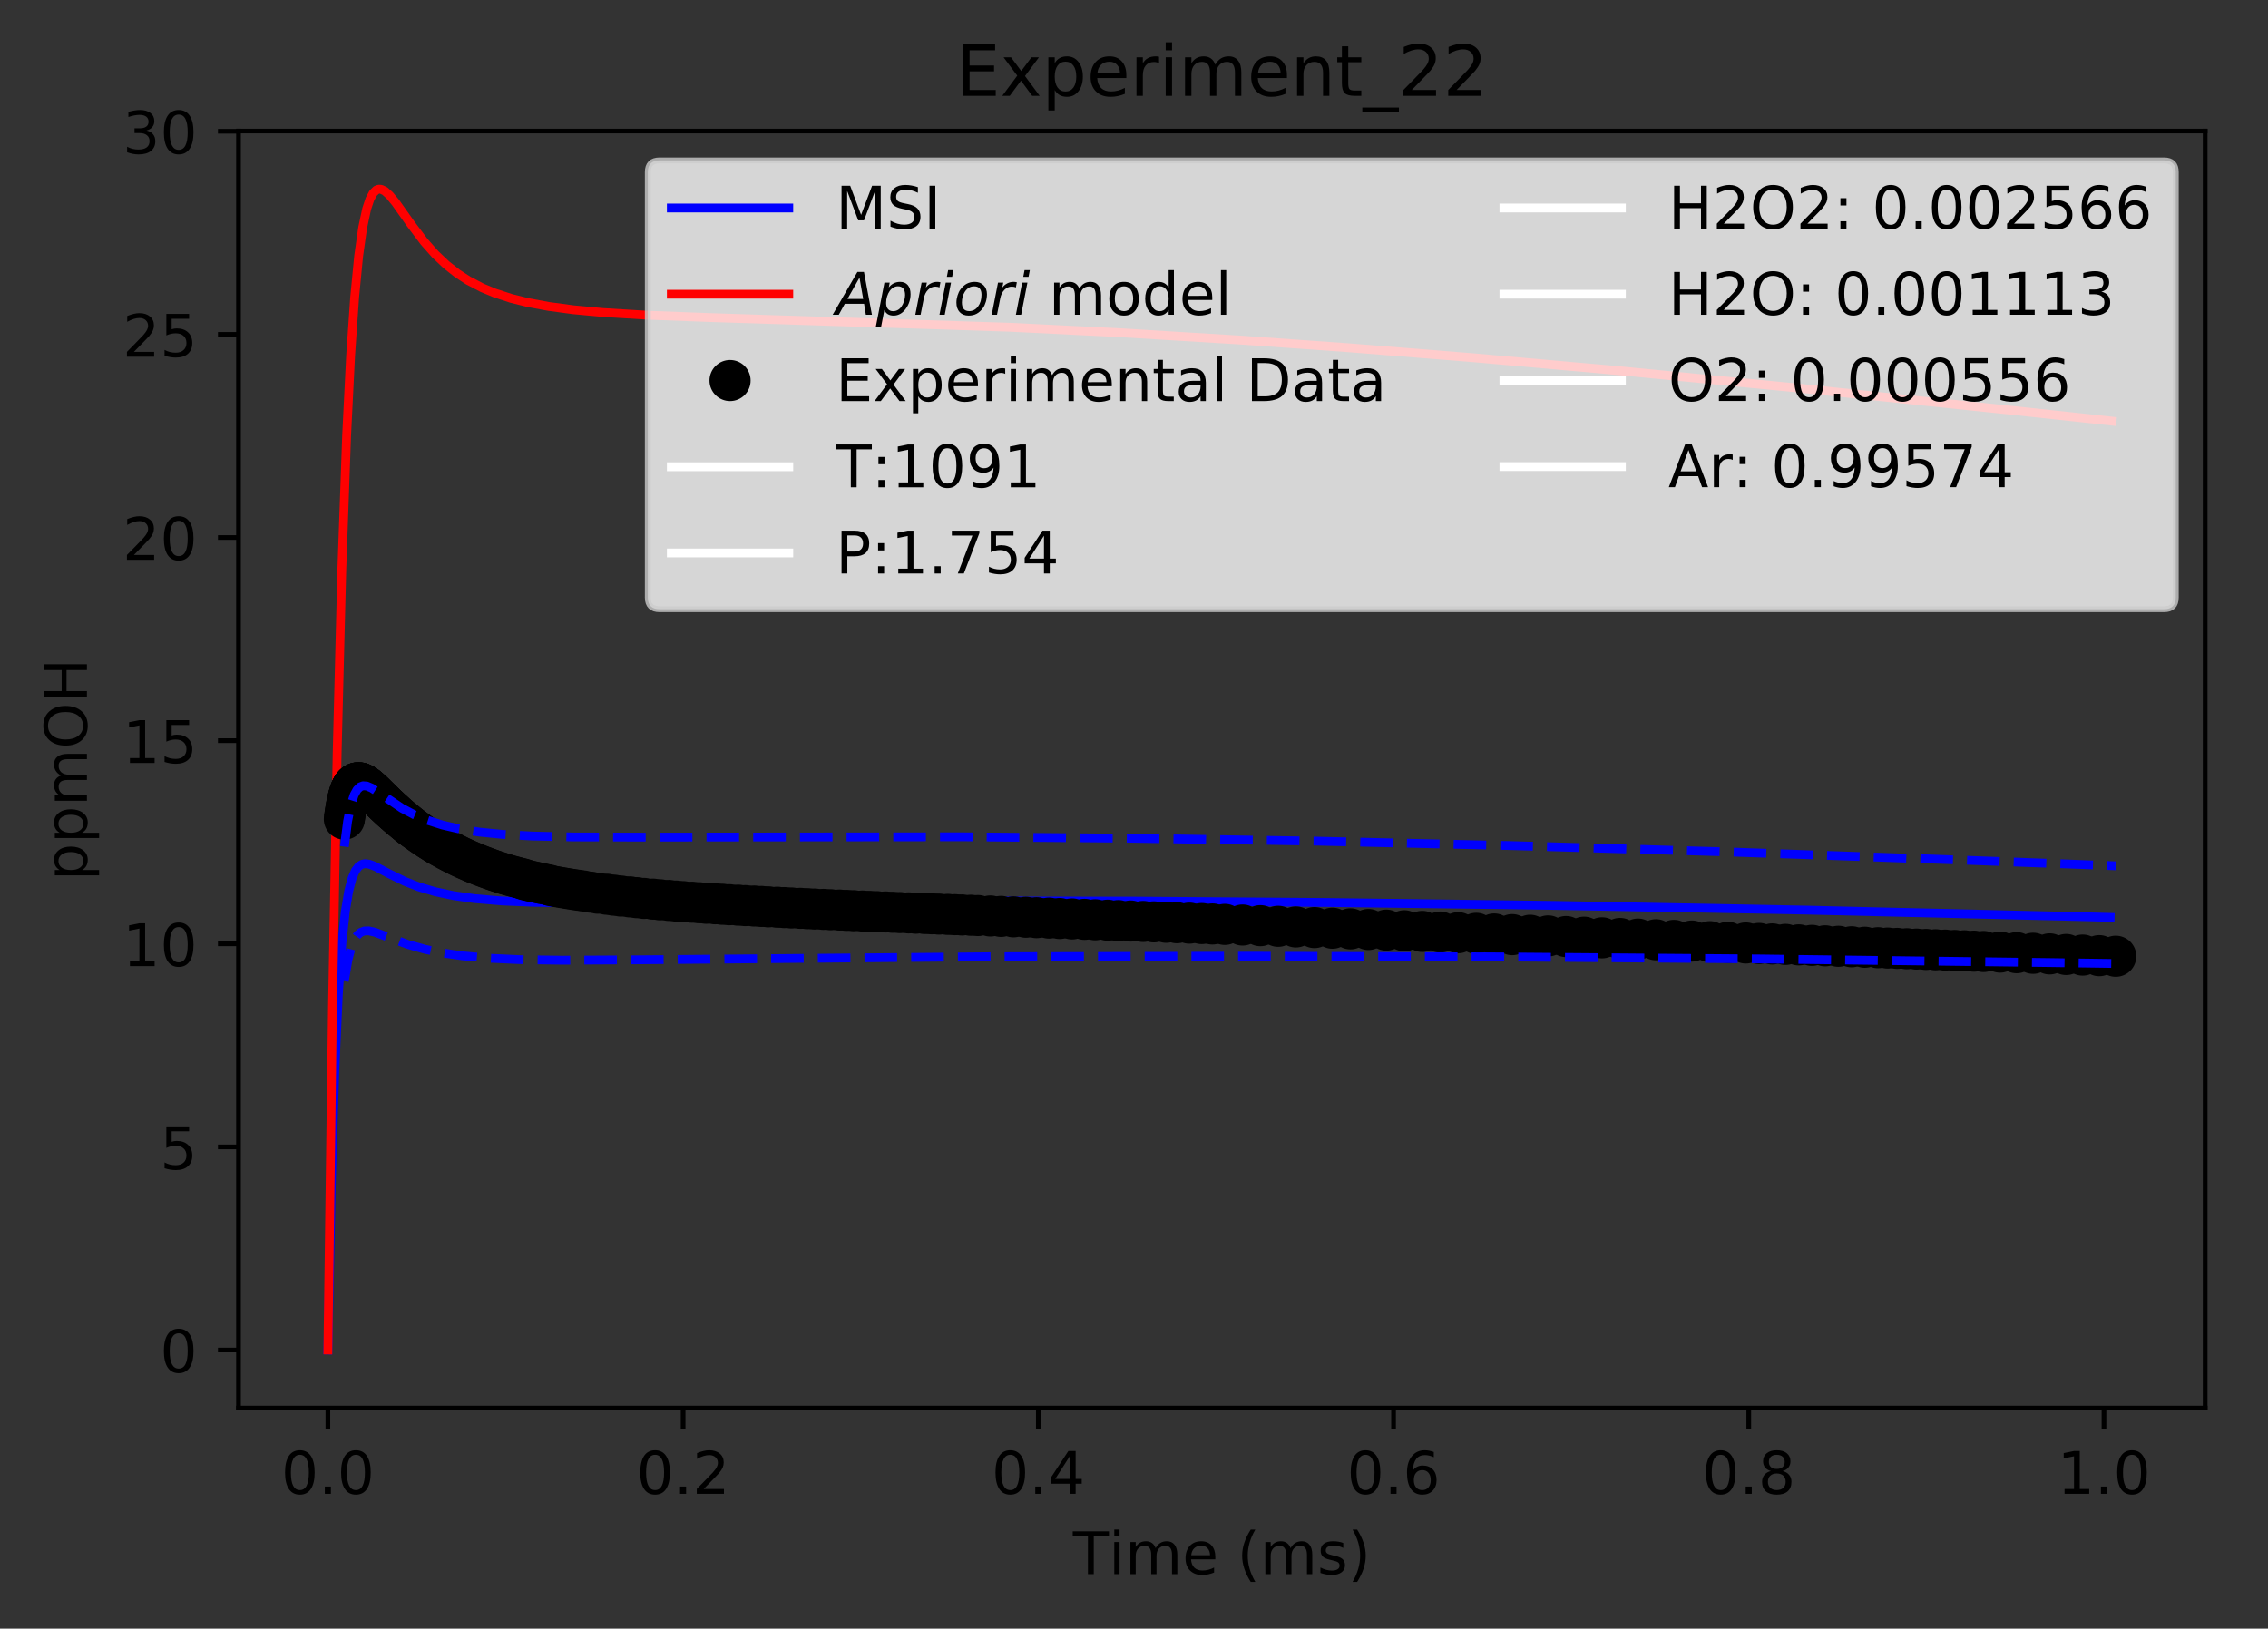 <?xml version="1.0" encoding="utf-8" standalone="no"?>
<!DOCTYPE svg PUBLIC "-//W3C//DTD SVG 1.1//EN"
  "http://www.w3.org/Graphics/SVG/1.1/DTD/svg11.dtd">
<!-- Created with matplotlib (https://matplotlib.org/) -->
<svg height="277.314pt" version="1.1" viewBox="0 0 386.103 277.314" width="386.103pt" xmlns="http://www.w3.org/2000/svg" xmlns:xlink="http://www.w3.org/1999/xlink">
 <rect x="0" y="0" width="386.103" height="277.314" fill="#333333" stroke="none"/>
 <defs>
  <style type="text/css">
*{stroke-linecap:butt;stroke-linejoin:round;}
  </style>
 </defs>
 <g id="figure_1">
  <g id="patch_1">
   <path d="M 0 277.314 
L 386.103 277.314 
L 386.103 0 
L 0 0 
z
" style="fill:none;"/>
  </g>
  <g id="axes_1">
   <g id="patch_2">
    <path d="M 40.603 239.758 
L 375.403 239.758 
L 375.403 22.318 
L 40.603 22.318 
z
" style="fill:none;"/>
   </g>
   <g id="matplotlib.axis_1">
    <g id="xtick_1">
     <g id="line2d_1">
      <defs>
       <path d="M 0 0 
L 0 3.5 
" id="m264a11a677" style="stroke:#000000;stroke-width:0.8;"/>
      </defs>
      <g>
       <use style="stroke:#000000;stroke-width:0.8;" x="55.821" xlink:href="#m264a11a677" y="239.758"/>
      </g>
     </g>
     <g id="text_1">
      <!-- 0.0 -->
      <defs>
       <path d="M 31.781 66.406 
Q 24.172 66.406 20.328 58.906 
Q 16.5 51.422 16.5 36.375 
Q 16.5 21.391 20.328 13.891 
Q 24.172 6.391 31.781 6.391 
Q 39.453 6.391 43.281 13.891 
Q 47.125 21.391 47.125 36.375 
Q 47.125 51.422 43.281 58.906 
Q 39.453 66.406 31.781 66.406 
z
M 31.781 74.219 
Q 44.047 74.219 50.516 64.516 
Q 56.984 54.828 56.984 36.375 
Q 56.984 17.969 50.516 8.266 
Q 44.047 -1.422 31.781 -1.422 
Q 19.531 -1.422 13.062 8.266 
Q 6.594 17.969 6.594 36.375 
Q 6.594 54.828 13.062 64.516 
Q 19.531 74.219 31.781 74.219 
z
" id="DejaVuSans-48"/>
       <path d="M 10.688 12.406 
L 21 12.406 
L 21 0 
L 10.688 0 
z
" id="DejaVuSans-46"/>
      </defs>
      <g transform="translate(47.87 254.357)scale(0.1 -0.1)">
       <use xlink:href="#DejaVuSans-48"/>
       <use x="63.623" xlink:href="#DejaVuSans-46"/>
       <use x="95.41" xlink:href="#DejaVuSans-48"/>
      </g>
     </g>
    </g>
    <g id="xtick_2">
     <g id="line2d_2">
      <g>
       <use style="stroke:#000000;stroke-width:0.8;" x="116.293" xlink:href="#m264a11a677" y="239.758"/>
      </g>
     </g>
     <g id="text_2">
      <!-- 0.2 -->
      <defs>
       <path d="M 19.188 8.297 
L 53.609 8.297 
L 53.609 0 
L 7.328 0 
L 7.328 8.297 
Q 12.938 14.109 22.625 23.891 
Q 32.328 33.688 34.812 36.531 
Q 39.547 41.844 41.422 45.531 
Q 43.312 49.219 43.312 52.781 
Q 43.312 58.594 39.234 62.25 
Q 35.156 65.922 28.609 65.922 
Q 23.969 65.922 18.812 64.312 
Q 13.672 62.703 7.812 59.422 
L 7.812 69.391 
Q 13.766 71.781 18.938 73 
Q 24.125 74.219 28.422 74.219 
Q 39.75 74.219 46.484 68.547 
Q 53.219 62.891 53.219 53.422 
Q 53.219 48.922 51.531 44.891 
Q 49.859 40.875 45.406 35.406 
Q 44.188 33.984 37.641 27.219 
Q 31.109 20.453 19.188 8.297 
z
" id="DejaVuSans-50"/>
      </defs>
      <g transform="translate(108.342 254.357)scale(0.1 -0.1)">
       <use xlink:href="#DejaVuSans-48"/>
       <use x="63.623" xlink:href="#DejaVuSans-46"/>
       <use x="95.41" xlink:href="#DejaVuSans-50"/>
      </g>
     </g>
    </g>
    <g id="xtick_3">
     <g id="line2d_3">
      <g>
       <use style="stroke:#000000;stroke-width:0.8;" x="176.765" xlink:href="#m264a11a677" y="239.758"/>
      </g>
     </g>
     <g id="text_3">
      <!-- 0.4 -->
      <defs>
       <path d="M 37.797 64.312 
L 12.891 25.391 
L 37.797 25.391 
z
M 35.203 72.906 
L 47.609 72.906 
L 47.609 25.391 
L 58.016 25.391 
L 58.016 17.188 
L 47.609 17.188 
L 47.609 0 
L 37.797 0 
L 37.797 17.188 
L 4.891 17.188 
L 4.891 26.703 
z
" id="DejaVuSans-52"/>
      </defs>
      <g transform="translate(168.813 254.357)scale(0.1 -0.1)">
       <use xlink:href="#DejaVuSans-48"/>
       <use x="63.623" xlink:href="#DejaVuSans-46"/>
       <use x="95.41" xlink:href="#DejaVuSans-52"/>
      </g>
     </g>
    </g>
    <g id="xtick_4">
     <g id="line2d_4">
      <g>
       <use style="stroke:#000000;stroke-width:0.8;" x="237.237" xlink:href="#m264a11a677" y="239.758"/>
      </g>
     </g>
     <g id="text_4">
      <!-- 0.6 -->
      <defs>
       <path d="M 33.016 40.375 
Q 26.375 40.375 22.484 35.828 
Q 18.609 31.297 18.609 23.391 
Q 18.609 15.531 22.484 10.953 
Q 26.375 6.391 33.016 6.391 
Q 39.656 6.391 43.531 10.953 
Q 47.406 15.531 47.406 23.391 
Q 47.406 31.297 43.531 35.828 
Q 39.656 40.375 33.016 40.375 
z
M 52.594 71.297 
L 52.594 62.312 
Q 48.875 64.062 45.094 64.984 
Q 41.312 65.922 37.594 65.922 
Q 27.828 65.922 22.672 59.328 
Q 17.531 52.734 16.797 39.406 
Q 19.672 43.656 24.016 45.922 
Q 28.375 48.188 33.594 48.188 
Q 44.578 48.188 50.953 41.516 
Q 57.328 34.859 57.328 23.391 
Q 57.328 12.156 50.688 5.359 
Q 44.047 -1.422 33.016 -1.422 
Q 20.359 -1.422 13.672 8.266 
Q 6.984 17.969 6.984 36.375 
Q 6.984 53.656 15.188 63.938 
Q 23.391 74.219 37.203 74.219 
Q 40.922 74.219 44.703 73.484 
Q 48.484 72.75 52.594 71.297 
z
" id="DejaVuSans-54"/>
      </defs>
      <g transform="translate(229.285 254.357)scale(0.1 -0.1)">
       <use xlink:href="#DejaVuSans-48"/>
       <use x="63.623" xlink:href="#DejaVuSans-46"/>
       <use x="95.41" xlink:href="#DejaVuSans-54"/>
      </g>
     </g>
    </g>
    <g id="xtick_5">
     <g id="line2d_5">
      <g>
       <use style="stroke:#000000;stroke-width:0.8;" x="297.709" xlink:href="#m264a11a677" y="239.758"/>
      </g>
     </g>
     <g id="text_5">
      <!-- 0.8 -->
      <defs>
       <path d="M 31.781 34.625 
Q 24.75 34.625 20.719 30.859 
Q 16.703 27.094 16.703 20.516 
Q 16.703 13.922 20.719 10.156 
Q 24.75 6.391 31.781 6.391 
Q 38.812 6.391 42.859 10.172 
Q 46.922 13.969 46.922 20.516 
Q 46.922 27.094 42.891 30.859 
Q 38.875 34.625 31.781 34.625 
z
M 21.922 38.812 
Q 15.578 40.375 12.031 44.719 
Q 8.5 49.078 8.5 55.328 
Q 8.5 64.062 14.719 69.141 
Q 20.953 74.219 31.781 74.219 
Q 42.672 74.219 48.875 69.141 
Q 55.078 64.062 55.078 55.328 
Q 55.078 49.078 51.531 44.719 
Q 48 40.375 41.703 38.812 
Q 48.828 37.156 52.797 32.312 
Q 56.781 27.484 56.781 20.516 
Q 56.781 9.906 50.312 4.234 
Q 43.844 -1.422 31.781 -1.422 
Q 19.734 -1.422 13.25 4.234 
Q 6.781 9.906 6.781 20.516 
Q 6.781 27.484 10.781 32.312 
Q 14.797 37.156 21.922 38.812 
z
M 18.312 54.391 
Q 18.312 48.734 21.844 45.562 
Q 25.391 42.391 31.781 42.391 
Q 38.141 42.391 41.719 45.562 
Q 45.312 48.734 45.312 54.391 
Q 45.312 60.062 41.719 63.234 
Q 38.141 66.406 31.781 66.406 
Q 25.391 66.406 21.844 63.234 
Q 18.312 60.062 18.312 54.391 
z
" id="DejaVuSans-56"/>
      </defs>
      <g transform="translate(289.757 254.357)scale(0.1 -0.1)">
       <use xlink:href="#DejaVuSans-48"/>
       <use x="63.623" xlink:href="#DejaVuSans-46"/>
       <use x="95.41" xlink:href="#DejaVuSans-56"/>
      </g>
     </g>
    </g>
    <g id="xtick_6">
     <g id="line2d_6">
      <g>
       <use style="stroke:#000000;stroke-width:0.8;" x="358.18" xlink:href="#m264a11a677" y="239.758"/>
      </g>
     </g>
     <g id="text_6">
      <!-- 1.0 -->
      <defs>
       <path d="M 12.406 8.297 
L 28.516 8.297 
L 28.516 63.922 
L 10.984 60.406 
L 10.984 69.391 
L 28.422 72.906 
L 38.281 72.906 
L 38.281 8.297 
L 54.391 8.297 
L 54.391 0 
L 12.406 0 
z
" id="DejaVuSans-49"/>
      </defs>
      <g transform="translate(350.229 254.357)scale(0.1 -0.1)">
       <use xlink:href="#DejaVuSans-49"/>
       <use x="63.623" xlink:href="#DejaVuSans-46"/>
       <use x="95.41" xlink:href="#DejaVuSans-48"/>
      </g>
     </g>
    </g>
    <g id="text_7">
     <!-- Time (ms) -->
     <defs>
      <path d="M -0.297 72.906 
L 61.375 72.906 
L 61.375 64.594 
L 35.5 64.594 
L 35.5 0 
L 25.594 0 
L 25.594 64.594 
L -0.297 64.594 
z
" id="DejaVuSans-84"/>
      <path d="M 9.422 54.688 
L 18.406 54.688 
L 18.406 0 
L 9.422 0 
z
M 9.422 75.984 
L 18.406 75.984 
L 18.406 64.594 
L 9.422 64.594 
z
" id="DejaVuSans-105"/>
      <path d="M 52 44.188 
Q 55.375 50.25 60.062 53.125 
Q 64.75 56 71.094 56 
Q 79.641 56 84.281 50.016 
Q 88.922 44.047 88.922 33.016 
L 88.922 0 
L 79.891 0 
L 79.891 32.719 
Q 79.891 40.578 77.094 44.375 
Q 74.312 48.188 68.609 48.188 
Q 61.625 48.188 57.562 43.547 
Q 53.516 38.922 53.516 30.906 
L 53.516 0 
L 44.484 0 
L 44.484 32.719 
Q 44.484 40.625 41.703 44.406 
Q 38.922 48.188 33.109 48.188 
Q 26.219 48.188 22.156 43.531 
Q 18.109 38.875 18.109 30.906 
L 18.109 0 
L 9.078 0 
L 9.078 54.688 
L 18.109 54.688 
L 18.109 46.188 
Q 21.188 51.219 25.484 53.609 
Q 29.781 56 35.688 56 
Q 41.656 56 45.828 52.969 
Q 50 49.953 52 44.188 
z
" id="DejaVuSans-109"/>
      <path d="M 56.203 29.594 
L 56.203 25.203 
L 14.891 25.203 
Q 15.484 15.922 20.484 11.062 
Q 25.484 6.203 34.422 6.203 
Q 39.594 6.203 44.453 7.469 
Q 49.312 8.734 54.109 11.281 
L 54.109 2.781 
Q 49.266 0.734 44.188 -0.344 
Q 39.109 -1.422 33.891 -1.422 
Q 20.797 -1.422 13.156 6.188 
Q 5.516 13.812 5.516 26.812 
Q 5.516 40.234 12.766 48.109 
Q 20.016 56 32.328 56 
Q 43.359 56 49.781 48.891 
Q 56.203 41.797 56.203 29.594 
z
M 47.219 32.234 
Q 47.125 39.594 43.094 43.984 
Q 39.062 48.391 32.422 48.391 
Q 24.906 48.391 20.391 44.141 
Q 15.875 39.891 15.188 32.172 
z
" id="DejaVuSans-101"/>
      <path id="DejaVuSans-32"/>
      <path d="M 31 75.875 
Q 24.469 64.656 21.281 53.656 
Q 18.109 42.672 18.109 31.391 
Q 18.109 20.125 21.312 9.062 
Q 24.516 -2 31 -13.188 
L 23.188 -13.188 
Q 15.875 -1.703 12.234 9.375 
Q 8.594 20.453 8.594 31.391 
Q 8.594 42.281 12.203 53.312 
Q 15.828 64.359 23.188 75.875 
z
" id="DejaVuSans-40"/>
      <path d="M 44.281 53.078 
L 44.281 44.578 
Q 40.484 46.531 36.375 47.5 
Q 32.281 48.484 27.875 48.484 
Q 21.188 48.484 17.844 46.438 
Q 14.5 44.391 14.5 40.281 
Q 14.5 37.156 16.891 35.375 
Q 19.281 33.594 26.516 31.984 
L 29.594 31.297 
Q 39.156 29.25 43.188 25.516 
Q 47.219 21.781 47.219 15.094 
Q 47.219 7.469 41.188 3.016 
Q 35.156 -1.422 24.609 -1.422 
Q 20.219 -1.422 15.453 -0.562 
Q 10.688 0.297 5.422 2 
L 5.422 11.281 
Q 10.406 8.688 15.234 7.391 
Q 20.062 6.109 24.812 6.109 
Q 31.156 6.109 34.562 8.281 
Q 37.984 10.453 37.984 14.406 
Q 37.984 18.062 35.516 20.016 
Q 33.062 21.969 24.703 23.781 
L 21.578 24.516 
Q 13.234 26.266 9.516 29.906 
Q 5.812 33.547 5.812 39.891 
Q 5.812 47.609 11.281 51.797 
Q 16.75 56 26.812 56 
Q 31.781 56 36.172 55.266 
Q 40.578 54.547 44.281 53.078 
z
" id="DejaVuSans-115"/>
      <path d="M 8.016 75.875 
L 15.828 75.875 
Q 23.141 64.359 26.781 53.312 
Q 30.422 42.281 30.422 31.391 
Q 30.422 20.453 26.781 9.375 
Q 23.141 -1.703 15.828 -13.188 
L 8.016 -13.188 
Q 14.5 -2 17.703 9.062 
Q 20.906 20.125 20.906 31.391 
Q 20.906 42.672 17.703 53.656 
Q 14.5 64.656 8.016 75.875 
z
" id="DejaVuSans-41"/>
     </defs>
     <g transform="translate(182.65 268.035)scale(0.1 -0.1)">
      <use xlink:href="#DejaVuSans-84"/>
      <use x="61.037" xlink:href="#DejaVuSans-105"/>
      <use x="88.82" xlink:href="#DejaVuSans-109"/>
      <use x="186.232" xlink:href="#DejaVuSans-101"/>
      <use x="247.756" xlink:href="#DejaVuSans-32"/>
      <use x="279.543" xlink:href="#DejaVuSans-40"/>
      <use x="318.557" xlink:href="#DejaVuSans-109"/>
      <use x="415.969" xlink:href="#DejaVuSans-115"/>
      <use x="468.068" xlink:href="#DejaVuSans-41"/>
     </g>
    </g>
   </g>
   <g id="matplotlib.axis_2">
    <g id="ytick_1">
     <g id="line2d_7">
      <defs>
       <path d="M 0 0 
L -3.5 0 
" id="m273d26df33" style="stroke:#000000;stroke-width:0.8;"/>
      </defs>
      <g>
       <use style="stroke:#000000;stroke-width:0.8;" x="40.603" xlink:href="#m273d26df33" y="229.874"/>
      </g>
     </g>
     <g id="text_8">
      <!-- 0 -->
      <g transform="translate(27.241 233.674)scale(0.1 -0.1)">
       <use xlink:href="#DejaVuSans-48"/>
      </g>
     </g>
    </g>
    <g id="ytick_2">
     <g id="line2d_8">
      <g>
       <use style="stroke:#000000;stroke-width:0.8;" x="40.603" xlink:href="#m273d26df33" y="195.288"/>
      </g>
     </g>
     <g id="text_9">
      <!-- 5 -->
      <defs>
       <path d="M 10.797 72.906 
L 49.516 72.906 
L 49.516 64.594 
L 19.828 64.594 
L 19.828 46.734 
Q 21.969 47.469 24.109 47.828 
Q 26.266 48.188 28.422 48.188 
Q 40.625 48.188 47.75 41.5 
Q 54.891 34.812 54.891 23.391 
Q 54.891 11.625 47.562 5.094 
Q 40.234 -1.422 26.906 -1.422 
Q 22.312 -1.422 17.547 -0.641 
Q 12.797 0.141 7.719 1.703 
L 7.719 11.625 
Q 12.109 9.234 16.797 8.062 
Q 21.484 6.891 26.703 6.891 
Q 35.156 6.891 40.078 11.328 
Q 45.016 15.766 45.016 23.391 
Q 45.016 31 40.078 35.438 
Q 35.156 39.891 26.703 39.891 
Q 22.75 39.891 18.812 39.016 
Q 14.891 38.141 10.797 36.281 
z
" id="DejaVuSans-53"/>
      </defs>
      <g transform="translate(27.241 199.087)scale(0.1 -0.1)">
       <use xlink:href="#DejaVuSans-53"/>
      </g>
     </g>
    </g>
    <g id="ytick_3">
     <g id="line2d_9">
      <g>
       <use style="stroke:#000000;stroke-width:0.8;" x="40.603" xlink:href="#m273d26df33" y="160.701"/>
      </g>
     </g>
     <g id="text_10">
      <!-- 10 -->
      <g transform="translate(20.878 164.5)scale(0.1 -0.1)">
       <use xlink:href="#DejaVuSans-49"/>
       <use x="63.623" xlink:href="#DejaVuSans-48"/>
      </g>
     </g>
    </g>
    <g id="ytick_4">
     <g id="line2d_10">
      <g>
       <use style="stroke:#000000;stroke-width:0.8;" x="40.603" xlink:href="#m273d26df33" y="126.114"/>
      </g>
     </g>
     <g id="text_11">
      <!-- 15 -->
      <g transform="translate(20.878 129.913)scale(0.1 -0.1)">
       <use xlink:href="#DejaVuSans-49"/>
       <use x="63.623" xlink:href="#DejaVuSans-53"/>
      </g>
     </g>
    </g>
    <g id="ytick_5">
     <g id="line2d_11">
      <g>
       <use style="stroke:#000000;stroke-width:0.8;" x="40.603" xlink:href="#m273d26df33" y="91.527"/>
      </g>
     </g>
     <g id="text_12">
      <!-- 20 -->
      <g transform="translate(20.878 95.326)scale(0.1 -0.1)">
       <use xlink:href="#DejaVuSans-50"/>
       <use x="63.623" xlink:href="#DejaVuSans-48"/>
      </g>
     </g>
    </g>
    <g id="ytick_6">
     <g id="line2d_12">
      <g>
       <use style="stroke:#000000;stroke-width:0.8;" x="40.603" xlink:href="#m273d26df33" y="56.94"/>
      </g>
     </g>
     <g id="text_13">
      <!-- 25 -->
      <g transform="translate(20.878 60.74)scale(0.1 -0.1)">
       <use xlink:href="#DejaVuSans-50"/>
       <use x="63.623" xlink:href="#DejaVuSans-53"/>
      </g>
     </g>
    </g>
    <g id="ytick_7">
     <g id="line2d_13">
      <g>
       <use style="stroke:#000000;stroke-width:0.8;" x="40.603" xlink:href="#m273d26df33" y="22.353"/>
      </g>
     </g>
     <g id="text_14">
      <!-- 30 -->
      <defs>
       <path d="M 40.578 39.312 
Q 47.656 37.797 51.625 33 
Q 55.609 28.219 55.609 21.188 
Q 55.609 10.406 48.188 4.484 
Q 40.766 -1.422 27.094 -1.422 
Q 22.516 -1.422 17.656 -0.516 
Q 12.797 0.391 7.625 2.203 
L 7.625 11.719 
Q 11.719 9.328 16.594 8.109 
Q 21.484 6.891 26.812 6.891 
Q 36.078 6.891 40.938 10.547 
Q 45.797 14.203 45.797 21.188 
Q 45.797 27.641 41.281 31.266 
Q 36.766 34.906 28.719 34.906 
L 20.219 34.906 
L 20.219 43.016 
L 29.109 43.016 
Q 36.375 43.016 40.234 45.922 
Q 44.094 48.828 44.094 54.297 
Q 44.094 59.906 40.109 62.906 
Q 36.141 65.922 28.719 65.922 
Q 24.656 65.922 20.016 65.031 
Q 15.375 64.156 9.812 62.312 
L 9.812 71.094 
Q 15.438 72.656 20.344 73.438 
Q 25.25 74.219 29.594 74.219 
Q 40.828 74.219 47.359 69.109 
Q 53.906 64.016 53.906 55.328 
Q 53.906 49.266 50.438 45.094 
Q 46.969 40.922 40.578 39.312 
z
" id="DejaVuSans-51"/>
      </defs>
      <g transform="translate(20.878 26.153)scale(0.1 -0.1)">
       <use xlink:href="#DejaVuSans-51"/>
       <use x="63.623" xlink:href="#DejaVuSans-48"/>
      </g>
     </g>
    </g>
    <g id="text_15">
     <!-- ppmOH -->
     <defs>
      <path d="M 18.109 8.203 
L 18.109 -20.797 
L 9.078 -20.797 
L 9.078 54.688 
L 18.109 54.688 
L 18.109 46.391 
Q 20.953 51.266 25.266 53.625 
Q 29.594 56 35.594 56 
Q 45.562 56 51.781 48.094 
Q 58.016 40.188 58.016 27.297 
Q 58.016 14.406 51.781 6.484 
Q 45.562 -1.422 35.594 -1.422 
Q 29.594 -1.422 25.266 0.953 
Q 20.953 3.328 18.109 8.203 
z
M 48.688 27.297 
Q 48.688 37.203 44.609 42.844 
Q 40.531 48.484 33.406 48.484 
Q 26.266 48.484 22.188 42.844 
Q 18.109 37.203 18.109 27.297 
Q 18.109 17.391 22.188 11.75 
Q 26.266 6.109 33.406 6.109 
Q 40.531 6.109 44.609 11.75 
Q 48.688 17.391 48.688 27.297 
z
" id="DejaVuSans-112"/>
      <path d="M 39.406 66.219 
Q 28.656 66.219 22.328 58.203 
Q 16.016 50.203 16.016 36.375 
Q 16.016 22.609 22.328 14.594 
Q 28.656 6.594 39.406 6.594 
Q 50.141 6.594 56.422 14.594 
Q 62.703 22.609 62.703 36.375 
Q 62.703 50.203 56.422 58.203 
Q 50.141 66.219 39.406 66.219 
z
M 39.406 74.219 
Q 54.734 74.219 63.906 63.938 
Q 73.094 53.656 73.094 36.375 
Q 73.094 19.141 63.906 8.859 
Q 54.734 -1.422 39.406 -1.422 
Q 24.031 -1.422 14.812 8.828 
Q 5.609 19.094 5.609 36.375 
Q 5.609 53.656 14.812 63.938 
Q 24.031 74.219 39.406 74.219 
z
" id="DejaVuSans-79"/>
      <path d="M 9.812 72.906 
L 19.672 72.906 
L 19.672 43.016 
L 55.516 43.016 
L 55.516 72.906 
L 65.375 72.906 
L 65.375 0 
L 55.516 0 
L 55.516 34.719 
L 19.672 34.719 
L 19.672 0 
L 9.812 0 
z
" id="DejaVuSans-72"/>
     </defs>
     <g transform="translate(14.798 149.953)rotate(-90)scale(0.1 -0.1)">
      <use xlink:href="#DejaVuSans-112"/>
      <use x="63.477" xlink:href="#DejaVuSans-112"/>
      <use x="126.953" xlink:href="#DejaVuSans-109"/>
      <use x="224.365" xlink:href="#DejaVuSans-79"/>
      <use x="303.076" xlink:href="#DejaVuSans-72"/>
     </g>
    </g>
   </g>
   <g id="line2d_14">
    <path clip-path="url(#p6f9d2663a8)" d="M 55.821 229.874 
L 56.4 201.804 
L 56.996 182.346 
L 57.592 169.382 
L 58.222 160.414 
L 58.792 155.164 
L 59.362 151.742 
L 59.932 149.57 
L 60.501 148.252 
L 61.071 147.511 
L 61.641 147.157 
L 62.164 147.061 
L 62.883 147.157 
L 63.89 147.541 
L 66.119 148.71 
L 68.924 150.086 
L 71.327 151.019 
L 74.146 151.85 
L 77.171 152.492 
L 80.745 153.005 
L 85.418 153.404 
L 90.87 153.632 
L 99.053 153.73 
L 115.472 153.644 
L 157.694 153.398 
L 193.287 153.435 
L 225.925 153.666 
L 264.689 154.164 
L 307.761 154.967 
L 354.221 156.072 
L 359.232 156.204 
L 359.232 156.204 
" style="fill:none;stroke:#0000ff;stroke-linecap:square;stroke-width:1.5;"/>
   </g>
   <g id="line2d_15">
    <path clip-path="url(#p6f9d2663a8)" d="M 55.821 229.874 
L 56.606 171.295 
L 57.397 128.207 
L 58.188 97.108 
L 59.008 74.198 
L 59.691 60.549 
L 60.374 50.644 
L 61.057 43.609 
L 61.74 38.762 
L 62.423 35.567 
L 62.97 33.921 
L 63.516 32.897 
L 64.062 32.361 
L 64.475 32.21 
L 64.887 32.233 
L 65.506 32.525 
L 66.331 33.257 
L 67.362 34.507 
L 69.836 38.006 
L 72.216 41.171 
L 74.09 43.292 
L 75.964 45.072 
L 77.838 46.548 
L 79.719 47.77 
L 82.071 48.999 
L 84.189 49.882 
L 87.017 50.807 
L 89.844 51.513 
L 93.379 52.175 
L 97.62 52.744 
L 102.588 53.208 
L 110.045 53.662 
L 120.697 54.064 
L 171.973 55.723 
L 190.314 56.633 
L 210.89 57.883 
L 229.691 59.219 
L 251.095 60.936 
L 274.817 63.043 
L 305.714 66.038 
L 342.79 69.899 
L 359.548 71.706 
L 359.548 71.706 
" style="fill:none;stroke:#ff0000;stroke-linecap:square;stroke-width:1.5;"/>
   </g>
   <g id="line2d_16">
    <defs>
     <path d="M 0 3 
C 0.796 3 1.559 2.684 2.121 2.121 
C 2.684 1.559 3 0.796 3 0 
C 3 -0.796 2.684 -1.559 2.121 -2.121 
C 1.559 -2.684 0.796 -3 0 -3 
C -0.796 -3 -1.559 -2.684 -2.121 -2.121 
C -2.684 -1.559 -3 -0.796 -3 0 
C -3 0.796 -2.684 1.559 -2.121 2.121 
C -1.559 2.684 -0.796 3 0 3 
z
" id="ma01facb6d9" style="stroke:#000000;"/>
    </defs>
    <g clip-path="url(#p6f9d2663a8)">
     <use style="stroke:#000000;" x="58.624" xlink:href="#ma01facb6d9" y="139.471"/>
     <use style="stroke:#000000;" x="58.691" xlink:href="#ma01facb6d9" y="138.966"/>
     <use style="stroke:#000000;" x="58.76" xlink:href="#ma01facb6d9" y="138.495"/>
     <use style="stroke:#000000;" x="58.83" xlink:href="#ma01facb6d9" y="138.054"/>
     <use style="stroke:#000000;" x="58.905" xlink:href="#ma01facb6d9" y="137.642"/>
     <use style="stroke:#000000;" x="58.966" xlink:href="#ma01facb6d9" y="137.259"/>
     <use style="stroke:#000000;" x="59.026" xlink:href="#ma01facb6d9" y="136.901"/>
     <use style="stroke:#000000;" x="59.117" xlink:href="#ma01facb6d9" y="136.568"/>
     <use style="stroke:#000000;" x="59.177" xlink:href="#ma01facb6d9" y="136.258"/>
     <use style="stroke:#000000;" x="59.238" xlink:href="#ma01facb6d9" y="135.969"/>
     <use style="stroke:#000000;" x="59.329" xlink:href="#ma01facb6d9" y="135.702"/>
     <use style="stroke:#000000;" x="59.389" xlink:href="#ma01facb6d9" y="135.454"/>
     <use style="stroke:#000000;" x="59.45" xlink:href="#ma01facb6d9" y="135.226"/>
     <use style="stroke:#000000;" x="59.51" xlink:href="#ma01facb6d9" y="135.014"/>
     <use style="stroke:#000000;" x="59.601" xlink:href="#ma01facb6d9" y="134.819"/>
     <use style="stroke:#000000;" x="59.661" xlink:href="#ma01facb6d9" y="134.64"/>
     <use style="stroke:#000000;" x="59.722" xlink:href="#ma01facb6d9" y="134.475"/>
     <use style="stroke:#000000;" x="59.812" xlink:href="#ma01facb6d9" y="134.324"/>
     <use style="stroke:#000000;" x="59.873" xlink:href="#ma01facb6d9" y="134.187"/>
     <use style="stroke:#000000;" x="59.933" xlink:href="#ma01facb6d9" y="134.062"/>
     <use style="stroke:#000000;" x="60.024" xlink:href="#ma01facb6d9" y="133.949"/>
     <use style="stroke:#000000;" x="60.085" xlink:href="#ma01facb6d9" y="133.846"/>
     <use style="stroke:#000000;" x="60.145" xlink:href="#ma01facb6d9" y="133.754"/>
     <use style="stroke:#000000;" x="60.206" xlink:href="#ma01facb6d9" y="133.673"/>
     <use style="stroke:#000000;" x="60.296" xlink:href="#ma01facb6d9" y="133.6"/>
     <use style="stroke:#000000;" x="60.357" xlink:href="#ma01facb6d9" y="133.536"/>
     <use style="stroke:#000000;" x="60.417" xlink:href="#ma01facb6d9" y="133.48"/>
     <use style="stroke:#000000;" x="60.508" xlink:href="#ma01facb6d9" y="133.433"/>
     <use style="stroke:#000000;" x="60.568" xlink:href="#ma01facb6d9" y="133.392"/>
     <use style="stroke:#000000;" x="60.629" xlink:href="#ma01facb6d9" y="133.359"/>
     <use style="stroke:#000000;" x="60.72" xlink:href="#ma01facb6d9" y="133.332"/>
     <use style="stroke:#000000;" x="60.78" xlink:href="#ma01facb6d9" y="133.311"/>
     <use style="stroke:#000000;" x="60.871" xlink:href="#ma01facb6d9" y="133.29"/>
     <use style="stroke:#000000;" x="60.992" xlink:href="#ma01facb6d9" y="133.282"/>
     <use style="stroke:#000000;" x="61.082" xlink:href="#ma01facb6d9" y="133.284"/>
     <use style="stroke:#000000;" x="61.203" xlink:href="#ma01facb6d9" y="133.296"/>
     <use style="stroke:#000000;" x="61.294" xlink:href="#ma01facb6d9" y="133.318"/>
     <use style="stroke:#000000;" x="61.415" xlink:href="#ma01facb6d9" y="133.348"/>
     <use style="stroke:#000000;" x="61.506" xlink:href="#ma01facb6d9" y="133.386"/>
     <use style="stroke:#000000;" x="61.627" xlink:href="#ma01facb6d9" y="133.43"/>
     <use style="stroke:#000000;" x="61.717" xlink:href="#ma01facb6d9" y="133.482"/>
     <use style="stroke:#000000;" x="61.808" xlink:href="#ma01facb6d9" y="133.538"/>
     <use style="stroke:#000000;" x="61.929" xlink:href="#ma01facb6d9" y="133.6"/>
     <use style="stroke:#000000;" x="62.02" xlink:href="#ma01facb6d9" y="133.667"/>
     <use style="stroke:#000000;" x="62.141" xlink:href="#ma01facb6d9" y="133.738"/>
     <use style="stroke:#000000;" x="62.231" xlink:href="#ma01facb6d9" y="133.812"/>
     <use style="stroke:#000000;" x="62.352" xlink:href="#ma01facb6d9" y="133.89"/>
     <use style="stroke:#000000;" x="62.443" xlink:href="#ma01facb6d9" y="133.972"/>
     <use style="stroke:#000000;" x="62.564" xlink:href="#ma01facb6d9" y="134.056"/>
     <use style="stroke:#000000;" x="62.655" xlink:href="#ma01facb6d9" y="134.143"/>
     <use style="stroke:#000000;" x="62.776" xlink:href="#ma01facb6d9" y="134.232"/>
     <use style="stroke:#000000;" x="62.866" xlink:href="#ma01facb6d9" y="134.323"/>
     <use style="stroke:#000000;" x="62.987" xlink:href="#ma01facb6d9" y="134.416"/>
     <use style="stroke:#000000;" x="63.078" xlink:href="#ma01facb6d9" y="134.51"/>
     <use style="stroke:#000000;" x="63.169" xlink:href="#ma01facb6d9" y="134.605"/>
     <use style="stroke:#000000;" x="63.29" xlink:href="#ma01facb6d9" y="134.703"/>
     <use style="stroke:#000000;" x="63.38" xlink:href="#ma01facb6d9" y="134.8"/>
     <use style="stroke:#000000;" x="63.501" xlink:href="#ma01facb6d9" y="134.899"/>
     <use style="stroke:#000000;" x="63.592" xlink:href="#ma01facb6d9" y="134.999"/>
     <use style="stroke:#000000;" x="63.713" xlink:href="#ma01facb6d9" y="135.1"/>
     <use style="stroke:#000000;" x="63.804" xlink:href="#ma01facb6d9" y="135.201"/>
     <use style="stroke:#000000;" x="63.925" xlink:href="#ma01facb6d9" y="135.302"/>
     <use style="stroke:#000000;" x="64.076" xlink:href="#ma01facb6d9" y="135.455"/>
     <use style="stroke:#000000;" x="64.227" xlink:href="#ma01facb6d9" y="135.609"/>
     <use style="stroke:#000000;" x="64.378" xlink:href="#ma01facb6d9" y="135.763"/>
     <use style="stroke:#000000;" x="64.559" xlink:href="#ma01facb6d9" y="135.917"/>
     <use style="stroke:#000000;" x="64.711" xlink:href="#ma01facb6d9" y="136.071"/>
     <use style="stroke:#000000;" x="64.862" xlink:href="#ma01facb6d9" y="136.224"/>
     <use style="stroke:#000000;" x="65.013" xlink:href="#ma01facb6d9" y="136.378"/>
     <use style="stroke:#000000;" x="65.164" xlink:href="#ma01facb6d9" y="136.532"/>
     <use style="stroke:#000000;" x="65.346" xlink:href="#ma01facb6d9" y="136.684"/>
     <use style="stroke:#000000;" x="65.497" xlink:href="#ma01facb6d9" y="136.835"/>
     <use style="stroke:#000000;" x="65.648" xlink:href="#ma01facb6d9" y="136.987"/>
     <use style="stroke:#000000;" x="65.799" xlink:href="#ma01facb6d9" y="137.137"/>
     <use style="stroke:#000000;" x="65.95" xlink:href="#ma01facb6d9" y="137.286"/>
     <use style="stroke:#000000;" x="66.132" xlink:href="#ma01facb6d9" y="137.434"/>
     <use style="stroke:#000000;" x="66.283" xlink:href="#ma01facb6d9" y="137.582"/>
     <use style="stroke:#000000;" x="66.434" xlink:href="#ma01facb6d9" y="137.728"/>
     <use style="stroke:#000000;" x="66.585" xlink:href="#ma01facb6d9" y="137.874"/>
     <use style="stroke:#000000;" x="66.736" xlink:href="#ma01facb6d9" y="138.018"/>
     <use style="stroke:#000000;" x="66.918" xlink:href="#ma01facb6d9" y="138.161"/>
     <use style="stroke:#000000;" x="67.069" xlink:href="#ma01facb6d9" y="138.304"/>
     <use style="stroke:#000000;" x="67.22" xlink:href="#ma01facb6d9" y="138.445"/>
     <use style="stroke:#000000;" x="67.462" xlink:href="#ma01facb6d9" y="138.659"/>
     <use style="stroke:#000000;" x="67.704" xlink:href="#ma01facb6d9" y="138.87"/>
     <use style="stroke:#000000;" x="67.946" xlink:href="#ma01facb6d9" y="139.078"/>
     <use style="stroke:#000000;" x="68.188" xlink:href="#ma01facb6d9" y="139.283"/>
     <use style="stroke:#000000;" x="68.43" xlink:href="#ma01facb6d9" y="139.487"/>
     <use style="stroke:#000000;" x="68.672" xlink:href="#ma01facb6d9" y="139.687"/>
     <use style="stroke:#000000;" x="68.913" xlink:href="#ma01facb6d9" y="139.885"/>
     <use style="stroke:#000000;" x="69.155" xlink:href="#ma01facb6d9" y="140.08"/>
     <use style="stroke:#000000;" x="69.367" xlink:href="#ma01facb6d9" y="140.273"/>
     <use style="stroke:#000000;" x="69.609" xlink:href="#ma01facb6d9" y="140.463"/>
     <use style="stroke:#000000;" x="69.851" xlink:href="#ma01facb6d9" y="140.651"/>
     <use style="stroke:#000000;" x="70.093" xlink:href="#ma01facb6d9" y="140.836"/>
     <use style="stroke:#000000;" x="70.335" xlink:href="#ma01facb6d9" y="141.019"/>
     <use style="stroke:#000000;" x="70.576" xlink:href="#ma01facb6d9" y="141.199"/>
     <use style="stroke:#000000;" x="70.818" xlink:href="#ma01facb6d9" y="141.377"/>
     <use style="stroke:#000000;" x="71.211" xlink:href="#ma01facb6d9" y="141.65"/>
     <use style="stroke:#000000;" x="71.574" xlink:href="#ma01facb6d9" y="141.917"/>
     <use style="stroke:#000000;" x="71.937" xlink:href="#ma01facb6d9" y="142.177"/>
     <use style="stroke:#000000;" x="72.33" xlink:href="#ma01facb6d9" y="142.433"/>
     <use style="stroke:#000000;" x="72.693" xlink:href="#ma01facb6d9" y="142.683"/>
     <use style="stroke:#000000;" x="73.056" xlink:href="#ma01facb6d9" y="142.929"/>
     <use style="stroke:#000000;" x="73.449" xlink:href="#ma01facb6d9" y="143.168"/>
     <use style="stroke:#000000;" x="73.812" xlink:href="#ma01facb6d9" y="143.403"/>
     <use style="stroke:#000000;" x="74.174" xlink:href="#ma01facb6d9" y="143.633"/>
     <use style="stroke:#000000;" x="74.568" xlink:href="#ma01facb6d9" y="143.858"/>
     <use style="stroke:#000000;" x="74.93" xlink:href="#ma01facb6d9" y="144.078"/>
     <use style="stroke:#000000;" x="75.323" xlink:href="#ma01facb6d9" y="144.294"/>
     <use style="stroke:#000000;" x="75.868" xlink:href="#ma01facb6d9" y="144.612"/>
     <use style="stroke:#000000;" x="76.442" xlink:href="#ma01facb6d9" y="144.92"/>
     <use style="stroke:#000000;" x="77.017" xlink:href="#ma01facb6d9" y="145.218"/>
     <use style="stroke:#000000;" x="77.591" xlink:href="#ma01facb6d9" y="145.507"/>
     <use style="stroke:#000000;" x="78.135" xlink:href="#ma01facb6d9" y="145.786"/>
     <use style="stroke:#000000;" x="78.71" xlink:href="#ma01facb6d9" y="146.056"/>
     <use style="stroke:#000000;" x="79.284" xlink:href="#ma01facb6d9" y="146.318"/>
     <use style="stroke:#000000;" x="79.859" xlink:href="#ma01facb6d9" y="146.57"/>
     <use style="stroke:#000000;" x="80.433" xlink:href="#ma01facb6d9" y="146.815"/>
     <use style="stroke:#000000;" x="80.978" xlink:href="#ma01facb6d9" y="147.051"/>
     <use style="stroke:#000000;" x="81.552" xlink:href="#ma01facb6d9" y="147.28"/>
     <use style="stroke:#000000;" x="82.127" xlink:href="#ma01facb6d9" y="147.502"/>
     <use style="stroke:#000000;" x="82.701" xlink:href="#ma01facb6d9" y="147.716"/>
     <use style="stroke:#000000;" x="83.276" xlink:href="#ma01facb6d9" y="147.924"/>
     <use style="stroke:#000000;" x="83.82" xlink:href="#ma01facb6d9" y="148.124"/>
     <use style="stroke:#000000;" x="84.394" xlink:href="#ma01facb6d9" y="148.319"/>
     <use style="stroke:#000000;" x="84.969" xlink:href="#ma01facb6d9" y="148.507"/>
     <use style="stroke:#000000;" x="85.543" xlink:href="#ma01facb6d9" y="148.689"/>
     <use style="stroke:#000000;" x="86.057" xlink:href="#ma01facb6d9" y="148.865"/>
     <use style="stroke:#000000;" x="86.662" xlink:href="#ma01facb6d9" y="149.035"/>
     <use style="stroke:#000000;" x="87.267" xlink:href="#ma01facb6d9" y="149.201"/>
     <use style="stroke:#000000;" x="87.871" xlink:href="#ma01facb6d9" y="149.36"/>
     <use style="stroke:#000000;" x="88.476" xlink:href="#ma01facb6d9" y="149.515"/>
     <use style="stroke:#000000;" x="89.081" xlink:href="#ma01facb6d9" y="149.666"/>
     <use style="stroke:#000000;" x="89.383" xlink:href="#ma01facb6d9" y="149.811"/>
     <use style="stroke:#000000;" x="89.988" xlink:href="#ma01facb6d9" y="149.952"/>
     <use style="stroke:#000000;" x="90.593" xlink:href="#ma01facb6d9" y="150.088"/>
     <use style="stroke:#000000;" x="91.197" xlink:href="#ma01facb6d9" y="150.22"/>
     <use style="stroke:#000000;" x="91.802" xlink:href="#ma01facb6d9" y="150.348"/>
     <use style="stroke:#000000;" x="92.407" xlink:href="#ma01facb6d9" y="150.473"/>
     <use style="stroke:#000000;" x="93.314" xlink:href="#ma01facb6d9" y="150.654"/>
     <use style="stroke:#000000;" x="93.919" xlink:href="#ma01facb6d9" y="150.826"/>
     <use style="stroke:#000000;" x="94.826" xlink:href="#ma01facb6d9" y="150.992"/>
     <use style="stroke:#000000;" x="95.733" xlink:href="#ma01facb6d9" y="151.149"/>
     <use style="stroke:#000000;" x="96.64" xlink:href="#ma01facb6d9" y="151.3"/>
     <use style="stroke:#000000;" x="97.547" xlink:href="#ma01facb6d9" y="151.445"/>
     <use style="stroke:#000000;" x="98.454" xlink:href="#ma01facb6d9" y="151.583"/>
     <use style="stroke:#000000;" x="99.361" xlink:href="#ma01facb6d9" y="151.715"/>
     <use style="stroke:#000000;" x="100.57" xlink:href="#ma01facb6d9" y="151.908"/>
     <use style="stroke:#000000;" x="101.78" xlink:href="#ma01facb6d9" y="152.089"/>
     <use style="stroke:#000000;" x="103.292" xlink:href="#ma01facb6d9" y="152.26"/>
     <use style="stroke:#000000;" x="104.501" xlink:href="#ma01facb6d9" y="152.419"/>
     <use style="stroke:#000000;" x="105.711" xlink:href="#ma01facb6d9" y="152.57"/>
     <use style="stroke:#000000;" x="107.222" xlink:href="#ma01facb6d9" y="152.713"/>
     <use style="stroke:#000000;" x="108.432" xlink:href="#ma01facb6d9" y="152.848"/>
     <use style="stroke:#000000;" x="109.641" xlink:href="#ma01facb6d9" y="152.975"/>
     <use style="stroke:#000000;" x="111.153" xlink:href="#ma01facb6d9" y="153.097"/>
     <use style="stroke:#000000;" x="112.362" xlink:href="#ma01facb6d9" y="153.211"/>
     <use style="stroke:#000000;" x="113.874" xlink:href="#ma01facb6d9" y="153.321"/>
     <use style="stroke:#000000;" x="115.084" xlink:href="#ma01facb6d9" y="153.426"/>
     <use style="stroke:#000000;" x="116.293" xlink:href="#ma01facb6d9" y="153.525"/>
     <use style="stroke:#000000;" x="117.805" xlink:href="#ma01facb6d9" y="153.621"/>
     <use style="stroke:#000000;" x="119.014" xlink:href="#ma01facb6d9" y="153.713"/>
     <use style="stroke:#000000;" x="120.224" xlink:href="#ma01facb6d9" y="153.801"/>
     <use style="stroke:#000000;" x="121.736" xlink:href="#ma01facb6d9" y="153.886"/>
     <use style="stroke:#000000;" x="122.945" xlink:href="#ma01facb6d9" y="153.967"/>
     <use style="stroke:#000000;" x="124.154" xlink:href="#ma01facb6d9" y="154.046"/>
     <use style="stroke:#000000;" x="125.666" xlink:href="#ma01facb6d9" y="154.123"/>
     <use style="stroke:#000000;" x="126.876" xlink:href="#ma01facb6d9" y="154.197"/>
     <use style="stroke:#000000;" x="128.387" xlink:href="#ma01facb6d9" y="154.268"/>
     <use style="stroke:#000000;" x="129.597" xlink:href="#ma01facb6d9" y="154.338"/>
     <use style="stroke:#000000;" x="130.806" xlink:href="#ma01facb6d9" y="154.407"/>
     <use style="stroke:#000000;" x="132.318" xlink:href="#ma01facb6d9" y="154.473"/>
     <use style="stroke:#000000;" x="133.528" xlink:href="#ma01facb6d9" y="154.537"/>
     <use style="stroke:#000000;" x="134.737" xlink:href="#ma01facb6d9" y="154.601"/>
     <use style="stroke:#000000;" x="136.249" xlink:href="#ma01facb6d9" y="154.663"/>
     <use style="stroke:#000000;" x="137.458" xlink:href="#ma01facb6d9" y="154.724"/>
     <use style="stroke:#000000;" x="138.668" xlink:href="#ma01facb6d9" y="154.784"/>
     <use style="stroke:#000000;" x="140.179" xlink:href="#ma01facb6d9" y="154.842"/>
     <use style="stroke:#000000;" x="141.389" xlink:href="#ma01facb6d9" y="154.9"/>
     <use style="stroke:#000000;" x="142.901" xlink:href="#ma01facb6d9" y="154.957"/>
     <use style="stroke:#000000;" x="144.11" xlink:href="#ma01facb6d9" y="155.013"/>
     <use style="stroke:#000000;" x="145.32" xlink:href="#ma01facb6d9" y="155.068"/>
     <use style="stroke:#000000;" x="146.831" xlink:href="#ma01facb6d9" y="155.123"/>
     <use style="stroke:#000000;" x="148.041" xlink:href="#ma01facb6d9" y="155.177"/>
     <use style="stroke:#000000;" x="149.25" xlink:href="#ma01facb6d9" y="155.23"/>
     <use style="stroke:#000000;" x="150.762" xlink:href="#ma01facb6d9" y="155.282"/>
     <use style="stroke:#000000;" x="151.971" xlink:href="#ma01facb6d9" y="155.335"/>
     <use style="stroke:#000000;" x="153.181" xlink:href="#ma01facb6d9" y="155.387"/>
     <use style="stroke:#000000;" x="154.693" xlink:href="#ma01facb6d9" y="155.438"/>
     <use style="stroke:#000000;" x="155.902" xlink:href="#ma01facb6d9" y="155.489"/>
     <use style="stroke:#000000;" x="157.414" xlink:href="#ma01facb6d9" y="155.54"/>
     <use style="stroke:#000000;" x="158.623" xlink:href="#ma01facb6d9" y="155.59"/>
     <use style="stroke:#000000;" x="159.833" xlink:href="#ma01facb6d9" y="155.641"/>
     <use style="stroke:#000000;" x="161.345" xlink:href="#ma01facb6d9" y="155.691"/>
     <use style="stroke:#000000;" x="162.554" xlink:href="#ma01facb6d9" y="155.74"/>
     <use style="stroke:#000000;" x="163.763" xlink:href="#ma01facb6d9" y="155.789"/>
     <use style="stroke:#000000;" x="165.275" xlink:href="#ma01facb6d9" y="155.839"/>
     <use style="stroke:#000000;" x="166.485" xlink:href="#ma01facb6d9" y="155.888"/>
     <use style="stroke:#000000;" x="168.601" xlink:href="#ma01facb6d9" y="155.961"/>
     <use style="stroke:#000000;" x="170.415" xlink:href="#ma01facb6d9" y="156.034"/>
     <use style="stroke:#000000;" x="172.532" xlink:href="#ma01facb6d9" y="156.108"/>
     <use style="stroke:#000000;" x="174.648" xlink:href="#ma01facb6d9" y="156.18"/>
     <use style="stroke:#000000;" x="176.463" xlink:href="#ma01facb6d9" y="156.253"/>
     <use style="stroke:#000000;" x="178.579" xlink:href="#ma01facb6d9" y="156.326"/>
     <use style="stroke:#000000;" x="180.393" xlink:href="#ma01facb6d9" y="156.398"/>
     <use style="stroke:#000000;" x="182.51" xlink:href="#ma01facb6d9" y="156.469"/>
     <use style="stroke:#000000;" x="184.626" xlink:href="#ma01facb6d9" y="156.541"/>
     <use style="stroke:#000000;" x="186.44" xlink:href="#ma01facb6d9" y="156.613"/>
     <use style="stroke:#000000;" x="188.557" xlink:href="#ma01facb6d9" y="156.685"/>
     <use style="stroke:#000000;" x="190.371" xlink:href="#ma01facb6d9" y="156.756"/>
     <use style="stroke:#000000;" x="192.488" xlink:href="#ma01facb6d9" y="156.827"/>
     <use style="stroke:#000000;" x="194.604" xlink:href="#ma01facb6d9" y="156.898"/>
     <use style="stroke:#000000;" x="196.418" xlink:href="#ma01facb6d9" y="156.97"/>
     <use style="stroke:#000000;" x="198.535" xlink:href="#ma01facb6d9" y="157.041"/>
     <use style="stroke:#000000;" x="200.349" xlink:href="#ma01facb6d9" y="157.112"/>
     <use style="stroke:#000000;" x="202.465" xlink:href="#ma01facb6d9" y="157.183"/>
     <use style="stroke:#000000;" x="204.582" xlink:href="#ma01facb6d9" y="157.254"/>
     <use style="stroke:#000000;" x="206.396" xlink:href="#ma01facb6d9" y="157.325"/>
     <use style="stroke:#000000;" x="208.513" xlink:href="#ma01facb6d9" y="157.396"/>
     <use style="stroke:#000000;" x="211.536" xlink:href="#ma01facb6d9" y="157.505"/>
     <use style="stroke:#000000;" x="214.56" xlink:href="#ma01facb6d9" y="157.614"/>
     <use style="stroke:#000000;" x="217.583" xlink:href="#ma01facb6d9" y="157.722"/>
     <use style="stroke:#000000;" x="220.607" xlink:href="#ma01facb6d9" y="157.831"/>
     <use style="stroke:#000000;" x="223.774" xlink:href="#ma01facb6d9" y="157.94"/>
     <use style="stroke:#000000;" x="226.833" xlink:href="#ma01facb6d9" y="158.049"/>
     <use style="stroke:#000000;" x="229.893" xlink:href="#ma01facb6d9" y="158.157"/>
     <use style="stroke:#000000;" x="232.953" xlink:href="#ma01facb6d9" y="158.267"/>
     <use style="stroke:#000000;" x="236.012" xlink:href="#ma01facb6d9" y="158.375"/>
     <use style="stroke:#000000;" x="239.072" xlink:href="#ma01facb6d9" y="158.484"/>
     <use style="stroke:#000000;" x="242.132" xlink:href="#ma01facb6d9" y="158.593"/>
     <use style="stroke:#000000;" x="245.191" xlink:href="#ma01facb6d9" y="158.702"/>
     <use style="stroke:#000000;" x="248.251" xlink:href="#ma01facb6d9" y="158.811"/>
     <use style="stroke:#000000;" x="251.311" xlink:href="#ma01facb6d9" y="158.92"/>
     <use style="stroke:#000000;" x="254.37" xlink:href="#ma01facb6d9" y="159.029"/>
     <use style="stroke:#000000;" x="257.43" xlink:href="#ma01facb6d9" y="159.138"/>
     <use style="stroke:#000000;" x="260.49" xlink:href="#ma01facb6d9" y="159.247"/>
     <use style="stroke:#000000;" x="263.549" xlink:href="#ma01facb6d9" y="159.357"/>
     <use style="stroke:#000000;" x="266.609" xlink:href="#ma01facb6d9" y="159.466"/>
     <use style="stroke:#000000;" x="269.669" xlink:href="#ma01facb6d9" y="159.575"/>
     <use style="stroke:#000000;" x="272.729" xlink:href="#ma01facb6d9" y="159.685"/>
     <use style="stroke:#000000;" x="275.788" xlink:href="#ma01facb6d9" y="159.794"/>
     <use style="stroke:#000000;" x="278.848" xlink:href="#ma01facb6d9" y="159.903"/>
     <use style="stroke:#000000;" x="281.908" xlink:href="#ma01facb6d9" y="160.013"/>
     <use style="stroke:#000000;" x="284.967" xlink:href="#ma01facb6d9" y="160.123"/>
     <use style="stroke:#000000;" x="288.027" xlink:href="#ma01facb6d9" y="160.232"/>
     <use style="stroke:#000000;" x="291.087" xlink:href="#ma01facb6d9" y="160.341"/>
     <use style="stroke:#000000;" x="294.146" xlink:href="#ma01facb6d9" y="160.451"/>
     <use style="stroke:#000000;" x="297.206" xlink:href="#ma01facb6d9" y="160.56"/>
     <use style="stroke:#000000;" x="299.457" xlink:href="#ma01facb6d9" y="160.641"/>
     <use style="stroke:#000000;" x="301.708" xlink:href="#ma01facb6d9" y="160.722"/>
     <use style="stroke:#000000;" x="303.959" xlink:href="#ma01facb6d9" y="160.802"/>
     <use style="stroke:#000000;" x="306.21" xlink:href="#ma01facb6d9" y="160.883"/>
     <use style="stroke:#000000;" x="308.461" xlink:href="#ma01facb6d9" y="160.964"/>
     <use style="stroke:#000000;" x="310.712" xlink:href="#ma01facb6d9" y="161.044"/>
     <use style="stroke:#000000;" x="312.963" xlink:href="#ma01facb6d9" y="161.125"/>
     <use style="stroke:#000000;" x="315.214" xlink:href="#ma01facb6d9" y="161.206"/>
     <use style="stroke:#000000;" x="317.465" xlink:href="#ma01facb6d9" y="161.287"/>
     <use style="stroke:#000000;" x="319.716" xlink:href="#ma01facb6d9" y="161.367"/>
     <use style="stroke:#000000;" x="321.349" xlink:href="#ma01facb6d9" y="161.426"/>
     <use style="stroke:#000000;" x="322.981" xlink:href="#ma01facb6d9" y="161.485"/>
     <use style="stroke:#000000;" x="324.614" xlink:href="#ma01facb6d9" y="161.543"/>
     <use style="stroke:#000000;" x="326.247" xlink:href="#ma01facb6d9" y="161.602"/>
     <use style="stroke:#000000;" x="327.879" xlink:href="#ma01facb6d9" y="161.66"/>
     <use style="stroke:#000000;" x="329.512" xlink:href="#ma01facb6d9" y="161.719"/>
     <use style="stroke:#000000;" x="331.145" xlink:href="#ma01facb6d9" y="161.777"/>
     <use style="stroke:#000000;" x="332.777" xlink:href="#ma01facb6d9" y="161.836"/>
     <use style="stroke:#000000;" x="334.41" xlink:href="#ma01facb6d9" y="161.895"/>
     <use style="stroke:#000000;" x="336.042" xlink:href="#ma01facb6d9" y="161.953"/>
     <use style="stroke:#000000;" x="337.675" xlink:href="#ma01facb6d9" y="162.012"/>
     <use style="stroke:#000000;" x="340.489" xlink:href="#ma01facb6d9" y="162.113"/>
     <use style="stroke:#000000;" x="343.302" xlink:href="#ma01facb6d9" y="162.214"/>
     <use style="stroke:#000000;" x="346.116" xlink:href="#ma01facb6d9" y="162.315"/>
     <use style="stroke:#000000;" x="348.93" xlink:href="#ma01facb6d9" y="162.416"/>
     <use style="stroke:#000000;" x="351.743" xlink:href="#ma01facb6d9" y="162.517"/>
     <use style="stroke:#000000;" x="354.557" xlink:href="#ma01facb6d9" y="162.618"/>
     <use style="stroke:#000000;" x="357.37" xlink:href="#ma01facb6d9" y="162.718"/>
     <use style="stroke:#000000;" x="360.185" xlink:href="#ma01facb6d9" y="162.819"/>
    </g>
   </g>
   <g id="line2d_17">
    <path clip-path="url(#p6f9d2663a8)" d="M 58.624 144.151 
L 59.177 139.846 
L 59.722 137.124 
L 60.296 135.357 
L 60.78 134.485 
L 61.294 133.987 
L 61.808 133.795 
L 62.443 133.842 
L 63.29 134.197 
L 64.559 135.017 
L 68.43 137.631 
L 70.576 138.761 
L 72.693 139.646 
L 75.323 140.484 
L 78.135 141.135 
L 81.552 141.678 
L 85.543 142.077 
L 90.593 142.354 
L 97.547 142.512 
L 109.641 142.543 
L 163.763 142.487 
L 192.488 142.727 
L 223.774 143.217 
L 257.43 143.984 
L 294.146 145.057 
L 336.042 146.523 
L 360.185 147.42 
L 360.185 147.42 
" style="fill:none;stroke:#0000ff;stroke-dasharray:5.55,2.4;stroke-dashoffset:0;stroke-width:1.5;"/>
   </g>
   <g id="line2d_18">
    <path clip-path="url(#p6f9d2663a8)" d="M 58.624 167.062 
L 59.238 163.414 
L 59.812 161.248 
L 60.357 159.958 
L 60.871 159.203 
L 61.415 158.748 
L 62.02 158.522 
L 62.776 158.5 
L 63.804 158.727 
L 65.648 159.411 
L 69.367 160.793 
L 72.33 161.63 
L 75.323 162.252 
L 78.71 162.746 
L 83.276 163.156 
L 88.476 163.393 
L 95.733 163.496 
L 108.432 163.426 
L 168.601 162.905 
L 211.536 162.805 
L 254.37 162.927 
L 299.457 163.277 
L 348.93 163.895 
L 360.185 164.053 
L 360.185 164.053 
" style="fill:none;stroke:#0000ff;stroke-dasharray:5.55,2.4;stroke-dashoffset:0;stroke-width:1.5;"/>
   </g>
   <g id="line2d_19"/>
   <g id="line2d_20"/>
   <g id="line2d_21"/>
   <g id="line2d_22"/>
   <g id="line2d_23"/>
   <g id="line2d_24"/>
   <g id="patch_3">
    <path d="M 40.603 239.758 
L 40.603 22.318 
" style="fill:none;stroke:#000000;stroke-linecap:square;stroke-linejoin:miter;stroke-width:0.8;"/>
   </g>
   <g id="patch_4">
    <path d="M 375.403 239.758 
L 375.403 22.318 
" style="fill:none;stroke:#000000;stroke-linecap:square;stroke-linejoin:miter;stroke-width:0.8;"/>
   </g>
   <g id="patch_5">
    <path d="M 40.603 239.758 
L 375.403 239.758 
" style="fill:none;stroke:#000000;stroke-linecap:square;stroke-linejoin:miter;stroke-width:0.8;"/>
   </g>
   <g id="patch_6">
    <path d="M 40.603 22.318 
L 375.403 22.318 
" style="fill:none;stroke:#000000;stroke-linecap:square;stroke-linejoin:miter;stroke-width:0.8;"/>
   </g>
   <g id="text_16">
    <!-- Experiment_22 -->
    <defs>
     <path d="M 9.812 72.906 
L 55.906 72.906 
L 55.906 64.594 
L 19.672 64.594 
L 19.672 43.016 
L 54.391 43.016 
L 54.391 34.719 
L 19.672 34.719 
L 19.672 8.297 
L 56.781 8.297 
L 56.781 0 
L 9.812 0 
z
" id="DejaVuSans-69"/>
     <path d="M 54.891 54.688 
L 35.109 28.078 
L 55.906 0 
L 45.312 0 
L 29.391 21.484 
L 13.484 0 
L 2.875 0 
L 24.125 28.609 
L 4.688 54.688 
L 15.281 54.688 
L 29.781 35.203 
L 44.281 54.688 
z
" id="DejaVuSans-120"/>
     <path d="M 41.109 46.297 
Q 39.594 47.172 37.812 47.578 
Q 36.031 48 33.891 48 
Q 26.266 48 22.188 43.047 
Q 18.109 38.094 18.109 28.812 
L 18.109 0 
L 9.078 0 
L 9.078 54.688 
L 18.109 54.688 
L 18.109 46.188 
Q 20.953 51.172 25.484 53.578 
Q 30.031 56 36.531 56 
Q 37.453 56 38.578 55.875 
Q 39.703 55.766 41.062 55.516 
z
" id="DejaVuSans-114"/>
     <path d="M 54.891 33.016 
L 54.891 0 
L 45.906 0 
L 45.906 32.719 
Q 45.906 40.484 42.875 44.328 
Q 39.844 48.188 33.797 48.188 
Q 26.516 48.188 22.312 43.547 
Q 18.109 38.922 18.109 30.906 
L 18.109 0 
L 9.078 0 
L 9.078 54.688 
L 18.109 54.688 
L 18.109 46.188 
Q 21.344 51.125 25.703 53.562 
Q 30.078 56 35.797 56 
Q 45.219 56 50.047 50.172 
Q 54.891 44.344 54.891 33.016 
z
" id="DejaVuSans-110"/>
     <path d="M 18.312 70.219 
L 18.312 54.688 
L 36.812 54.688 
L 36.812 47.703 
L 18.312 47.703 
L 18.312 18.016 
Q 18.312 11.328 20.141 9.422 
Q 21.969 7.516 27.594 7.516 
L 36.812 7.516 
L 36.812 0 
L 27.594 0 
Q 17.188 0 13.234 3.875 
Q 9.281 7.766 9.281 18.016 
L 9.281 47.703 
L 2.688 47.703 
L 2.688 54.688 
L 9.281 54.688 
L 9.281 70.219 
z
" id="DejaVuSans-116"/>
     <path d="M 50.984 -16.609 
L 50.984 -23.578 
L -0.984 -23.578 
L -0.984 -16.609 
z
" id="DejaVuSans-95"/>
    </defs>
    <g transform="translate(162.7 16.318)scale(0.12 -0.12)">
     <use xlink:href="#DejaVuSans-69"/>
     <use x="63.184" xlink:href="#DejaVuSans-120"/>
     <use x="122.363" xlink:href="#DejaVuSans-112"/>
     <use x="185.84" xlink:href="#DejaVuSans-101"/>
     <use x="247.363" xlink:href="#DejaVuSans-114"/>
     <use x="288.477" xlink:href="#DejaVuSans-105"/>
     <use x="316.26" xlink:href="#DejaVuSans-109"/>
     <use x="413.672" xlink:href="#DejaVuSans-101"/>
     <use x="475.195" xlink:href="#DejaVuSans-110"/>
     <use x="538.574" xlink:href="#DejaVuSans-116"/>
     <use x="577.783" xlink:href="#DejaVuSans-95"/>
     <use x="627.783" xlink:href="#DejaVuSans-50"/>
     <use x="691.406" xlink:href="#DejaVuSans-50"/>
    </g>
   </g>
   <g id="legend_1">
    <g id="patch_7">
     <path d="M 112.283 103.731 
L 368.403 103.731 
Q 370.403 103.731 370.403 101.731 
L 370.403 29.318 
Q 370.403 27.318 368.403 27.318 
L 112.283 27.318 
Q 110.283 27.318 110.283 29.318 
L 110.283 101.731 
Q 110.283 103.731 112.283 103.731 
z
" style="fill:#ffffff;opacity:0.8;stroke:#cccccc;stroke-linejoin:miter;"/>
    </g>
    <g id="line2d_25">
     <path d="M 114.283 35.417 
L 134.283 35.417 
" style="fill:none;stroke:#0000ff;stroke-linecap:square;stroke-width:1.5;"/>
    </g>
    <g id="line2d_26"/>
    <g id="text_17">
     <!-- MSI -->
     <defs>
      <path d="M 9.812 72.906 
L 24.516 72.906 
L 43.109 23.297 
L 61.812 72.906 
L 76.516 72.906 
L 76.516 0 
L 66.891 0 
L 66.891 64.016 
L 48.094 14.016 
L 38.188 14.016 
L 19.391 64.016 
L 19.391 0 
L 9.812 0 
z
" id="DejaVuSans-77"/>
      <path d="M 53.516 70.516 
L 53.516 60.891 
Q 47.906 63.578 42.922 64.891 
Q 37.938 66.219 33.297 66.219 
Q 25.25 66.219 20.875 63.094 
Q 16.5 59.969 16.5 54.203 
Q 16.5 49.359 19.406 46.891 
Q 22.312 44.438 30.422 42.922 
L 36.375 41.703 
Q 47.406 39.594 52.656 34.297 
Q 57.906 29 57.906 20.125 
Q 57.906 9.516 50.797 4.047 
Q 43.703 -1.422 29.984 -1.422 
Q 24.812 -1.422 18.969 -0.25 
Q 13.141 0.922 6.891 3.219 
L 6.891 13.375 
Q 12.891 10.016 18.656 8.297 
Q 24.422 6.594 29.984 6.594 
Q 38.422 6.594 43.016 9.906 
Q 47.609 13.234 47.609 19.391 
Q 47.609 24.75 44.312 27.781 
Q 41.016 30.812 33.5 32.328 
L 27.484 33.5 
Q 16.453 35.688 11.516 40.375 
Q 6.594 45.062 6.594 53.422 
Q 6.594 63.094 13.406 68.656 
Q 20.219 74.219 32.172 74.219 
Q 37.312 74.219 42.625 73.281 
Q 47.953 72.359 53.516 70.516 
z
" id="DejaVuSans-83"/>
      <path d="M 9.812 72.906 
L 19.672 72.906 
L 19.672 0 
L 9.812 0 
z
" id="DejaVuSans-73"/>
     </defs>
     <g transform="translate(142.283 38.917)scale(0.1 -0.1)">
      <use xlink:href="#DejaVuSans-77"/>
      <use x="86.279" xlink:href="#DejaVuSans-83"/>
      <use x="149.756" xlink:href="#DejaVuSans-73"/>
     </g>
    </g>
    <g id="line2d_27">
     <path d="M 114.283 50.096 
L 134.283 50.096 
" style="fill:none;stroke:#ff0000;stroke-linecap:square;stroke-width:1.5;"/>
    </g>
    <g id="line2d_28"/>
    <g id="text_18">
     <!-- $\it{A priori}$ model -->
     <defs>
      <path d="M 36.812 72.906 
L 48 72.906 
L 61.531 0 
L 51.219 0 
L 48.188 18.703 
L 15.375 18.703 
L 5.078 0 
L -5.328 0 
z
M 40.375 63.188 
L 19.922 26.906 
L 46.688 26.906 
z
" id="DejaVuSans-Oblique-65"/>
      <path d="M 49.609 33.688 
Q 49.609 40.875 46.484 44.672 
Q 43.359 48.484 37.5 48.484 
Q 33.5 48.484 29.859 46.438 
Q 26.219 44.391 23.391 40.484 
Q 20.609 36.625 18.938 31.156 
Q 17.281 25.688 17.281 20.312 
Q 17.281 13.484 20.406 9.797 
Q 23.531 6.109 29.297 6.109 
Q 33.547 6.109 37.188 8.109 
Q 40.828 10.109 43.406 13.922 
Q 46.188 17.922 47.891 23.344 
Q 49.609 28.766 49.609 33.688 
z
M 21.781 46.391 
Q 25.391 51.125 30.297 53.562 
Q 35.203 56 41.219 56 
Q 49.609 56 54.25 50.5 
Q 58.891 45.016 58.891 35.109 
Q 58.891 27 56 19.656 
Q 53.125 12.312 47.703 6.5 
Q 44.094 2.641 39.547 0.609 
Q 35.016 -1.422 29.984 -1.422 
Q 24.172 -1.422 20.219 1 
Q 16.266 3.422 14.312 8.203 
L 8.688 -20.797 
L -0.297 -20.797 
L 14.406 54.688 
L 23.391 54.688 
z
" id="DejaVuSans-Oblique-112"/>
      <path d="M 44.578 46.391 
Q 43.219 47.125 41.453 47.516 
Q 39.703 47.906 37.703 47.906 
Q 30.516 47.906 25.141 42.453 
Q 19.781 37.016 18.016 27.875 
L 12.5 0 
L 3.516 0 
L 14.203 54.688 
L 23.188 54.688 
L 21.484 46.188 
Q 25.047 50.922 30 53.453 
Q 34.969 56 40.578 56 
Q 42.047 56 43.453 55.828 
Q 44.875 55.672 46.297 55.281 
z
" id="DejaVuSans-Oblique-114"/>
      <path d="M 18.312 75.984 
L 27.297 75.984 
L 25.094 64.594 
L 16.109 64.594 
z
M 14.203 54.688 
L 23.188 54.688 
L 12.5 0 
L 3.516 0 
z
" id="DejaVuSans-Oblique-105"/>
      <path d="M 25.391 -1.422 
Q 15.766 -1.422 10.172 4.516 
Q 4.594 10.453 4.594 20.703 
Q 4.594 26.656 6.516 32.828 
Q 8.453 39.016 11.531 43.219 
Q 16.359 49.75 22.312 52.875 
Q 28.266 56 35.797 56 
Q 45.125 56 50.859 50.188 
Q 56.594 44.391 56.594 35.016 
Q 56.594 28.516 54.688 22.062 
Q 52.781 15.625 49.703 11.375 
Q 44.922 4.828 38.969 1.703 
Q 33.016 -1.422 25.391 -1.422 
z
M 13.922 21 
Q 13.922 13.578 17.016 9.891 
Q 20.125 6.203 26.422 6.203 
Q 35.453 6.203 41.375 14.078 
Q 47.312 21.969 47.312 34.078 
Q 47.312 41.156 44.141 44.766 
Q 40.969 48.391 34.812 48.391 
Q 29.734 48.391 25.781 46.016 
Q 21.828 43.656 18.703 38.812 
Q 16.406 35.203 15.156 30.562 
Q 13.922 25.922 13.922 21 
z
" id="DejaVuSans-Oblique-111"/>
      <path d="M 30.609 48.391 
Q 23.391 48.391 19.188 42.75 
Q 14.984 37.109 14.984 27.297 
Q 14.984 17.484 19.156 11.844 
Q 23.344 6.203 30.609 6.203 
Q 37.797 6.203 41.984 11.859 
Q 46.188 17.531 46.188 27.297 
Q 46.188 37.016 41.984 42.703 
Q 37.797 48.391 30.609 48.391 
z
M 30.609 56 
Q 42.328 56 49.016 48.375 
Q 55.719 40.766 55.719 27.297 
Q 55.719 13.875 49.016 6.219 
Q 42.328 -1.422 30.609 -1.422 
Q 18.844 -1.422 12.172 6.219 
Q 5.516 13.875 5.516 27.297 
Q 5.516 40.766 12.172 48.375 
Q 18.844 56 30.609 56 
z
" id="DejaVuSans-111"/>
      <path d="M 45.406 46.391 
L 45.406 75.984 
L 54.391 75.984 
L 54.391 0 
L 45.406 0 
L 45.406 8.203 
Q 42.578 3.328 38.25 0.953 
Q 33.938 -1.422 27.875 -1.422 
Q 17.969 -1.422 11.734 6.484 
Q 5.516 14.406 5.516 27.297 
Q 5.516 40.188 11.734 48.094 
Q 17.969 56 27.875 56 
Q 33.938 56 38.25 53.625 
Q 42.578 51.266 45.406 46.391 
z
M 14.797 27.297 
Q 14.797 17.391 18.875 11.75 
Q 22.953 6.109 30.078 6.109 
Q 37.203 6.109 41.297 11.75 
Q 45.406 17.391 45.406 27.297 
Q 45.406 37.203 41.297 42.844 
Q 37.203 48.484 30.078 48.484 
Q 22.953 48.484 18.875 42.844 
Q 14.797 37.203 14.797 27.297 
z
" id="DejaVuSans-100"/>
      <path d="M 9.422 75.984 
L 18.406 75.984 
L 18.406 0 
L 9.422 0 
z
" id="DejaVuSans-108"/>
     </defs>
     <g transform="translate(142.283 53.596)scale(0.1 -0.1)">
      <use transform="translate(0 0.016)" xlink:href="#DejaVuSans-Oblique-65"/>
      <use transform="translate(68.408 0.016)" xlink:href="#DejaVuSans-Oblique-112"/>
      <use transform="translate(131.885 0.016)" xlink:href="#DejaVuSans-Oblique-114"/>
      <use transform="translate(172.998 0.016)" xlink:href="#DejaVuSans-Oblique-105"/>
      <use transform="translate(200.781 0.016)" xlink:href="#DejaVuSans-Oblique-111"/>
      <use transform="translate(261.963 0.016)" xlink:href="#DejaVuSans-Oblique-114"/>
      <use transform="translate(303.076 0.016)" xlink:href="#DejaVuSans-Oblique-105"/>
      <use transform="translate(330.859 0.016)" xlink:href="#DejaVuSans-32"/>
      <use transform="translate(362.646 0.016)" xlink:href="#DejaVuSans-109"/>
      <use transform="translate(460.059 0.016)" xlink:href="#DejaVuSans-111"/>
      <use transform="translate(521.24 0.016)" xlink:href="#DejaVuSans-100"/>
      <use transform="translate(584.717 0.016)" xlink:href="#DejaVuSans-101"/>
      <use transform="translate(646.24 0.016)" xlink:href="#DejaVuSans-108"/>
     </g>
    </g>
    <g id="line2d_29"/>
    <g id="line2d_30">
     <g>
      <use style="stroke:#000000;" x="124.283" xlink:href="#ma01facb6d9" y="64.795"/>
     </g>
    </g>
    <g id="text_19">
     <!-- Experimental Data -->
     <defs>
      <path d="M 34.281 27.484 
Q 23.391 27.484 19.188 25 
Q 14.984 22.516 14.984 16.5 
Q 14.984 11.719 18.141 8.906 
Q 21.297 6.109 26.703 6.109 
Q 34.188 6.109 38.703 11.406 
Q 43.219 16.703 43.219 25.484 
L 43.219 27.484 
z
M 52.203 31.203 
L 52.203 0 
L 43.219 0 
L 43.219 8.297 
Q 40.141 3.328 35.547 0.953 
Q 30.953 -1.422 24.312 -1.422 
Q 15.922 -1.422 10.953 3.297 
Q 6 8.016 6 15.922 
Q 6 25.141 12.172 29.828 
Q 18.359 34.516 30.609 34.516 
L 43.219 34.516 
L 43.219 35.406 
Q 43.219 41.609 39.141 45 
Q 35.062 48.391 27.688 48.391 
Q 23 48.391 18.547 47.266 
Q 14.109 46.141 10.016 43.891 
L 10.016 52.203 
Q 14.938 54.109 19.578 55.047 
Q 24.219 56 28.609 56 
Q 40.484 56 46.344 49.844 
Q 52.203 43.703 52.203 31.203 
z
" id="DejaVuSans-97"/>
      <path d="M 19.672 64.797 
L 19.672 8.109 
L 31.594 8.109 
Q 46.688 8.109 53.688 14.938 
Q 60.688 21.781 60.688 36.531 
Q 60.688 51.172 53.688 57.984 
Q 46.688 64.797 31.594 64.797 
z
M 9.812 72.906 
L 30.078 72.906 
Q 51.266 72.906 61.172 64.094 
Q 71.094 55.281 71.094 36.531 
Q 71.094 17.672 61.125 8.828 
Q 51.172 0 30.078 0 
L 9.812 0 
z
" id="DejaVuSans-68"/>
     </defs>
     <g transform="translate(142.283 68.295)scale(0.1 -0.1)">
      <use xlink:href="#DejaVuSans-69"/>
      <use x="63.184" xlink:href="#DejaVuSans-120"/>
      <use x="122.363" xlink:href="#DejaVuSans-112"/>
      <use x="185.84" xlink:href="#DejaVuSans-101"/>
      <use x="247.363" xlink:href="#DejaVuSans-114"/>
      <use x="288.477" xlink:href="#DejaVuSans-105"/>
      <use x="316.26" xlink:href="#DejaVuSans-109"/>
      <use x="413.672" xlink:href="#DejaVuSans-101"/>
      <use x="475.195" xlink:href="#DejaVuSans-110"/>
      <use x="538.574" xlink:href="#DejaVuSans-116"/>
      <use x="577.783" xlink:href="#DejaVuSans-97"/>
      <use x="639.062" xlink:href="#DejaVuSans-108"/>
      <use x="666.846" xlink:href="#DejaVuSans-32"/>
      <use x="698.633" xlink:href="#DejaVuSans-68"/>
      <use x="775.635" xlink:href="#DejaVuSans-97"/>
      <use x="836.914" xlink:href="#DejaVuSans-116"/>
      <use x="876.123" xlink:href="#DejaVuSans-97"/>
     </g>
    </g>
    <g id="line2d_31">
     <path d="M 114.283 79.473 
L 134.283 79.473 
" style="fill:none;stroke:#ffffff;stroke-linecap:square;stroke-width:1.5;"/>
    </g>
    <g id="line2d_32"/>
    <g id="text_20">
     <!-- T:1091 -->
     <defs>
      <path d="M 11.719 12.406 
L 22.016 12.406 
L 22.016 0 
L 11.719 0 
z
M 11.719 51.703 
L 22.016 51.703 
L 22.016 39.312 
L 11.719 39.312 
z
" id="DejaVuSans-58"/>
      <path d="M 10.984 1.516 
L 10.984 10.5 
Q 14.703 8.734 18.5 7.812 
Q 22.312 6.891 25.984 6.891 
Q 35.75 6.891 40.891 13.453 
Q 46.047 20.016 46.781 33.406 
Q 43.953 29.203 39.594 26.953 
Q 35.25 24.703 29.984 24.703 
Q 19.047 24.703 12.672 31.312 
Q 6.297 37.938 6.297 49.422 
Q 6.297 60.641 12.938 67.422 
Q 19.578 74.219 30.609 74.219 
Q 43.266 74.219 49.922 64.516 
Q 56.594 54.828 56.594 36.375 
Q 56.594 19.141 48.406 8.859 
Q 40.234 -1.422 26.422 -1.422 
Q 22.703 -1.422 18.891 -0.688 
Q 15.094 0.047 10.984 1.516 
z
M 30.609 32.422 
Q 37.25 32.422 41.125 36.953 
Q 45.016 41.5 45.016 49.422 
Q 45.016 57.281 41.125 61.844 
Q 37.25 66.406 30.609 66.406 
Q 23.969 66.406 20.094 61.844 
Q 16.219 57.281 16.219 49.422 
Q 16.219 41.5 20.094 36.953 
Q 23.969 32.422 30.609 32.422 
z
" id="DejaVuSans-57"/>
     </defs>
     <g transform="translate(142.283 82.973)scale(0.1 -0.1)">
      <use xlink:href="#DejaVuSans-84"/>
      <use x="60.912" xlink:href="#DejaVuSans-58"/>
      <use x="94.604" xlink:href="#DejaVuSans-49"/>
      <use x="158.227" xlink:href="#DejaVuSans-48"/>
      <use x="221.85" xlink:href="#DejaVuSans-57"/>
      <use x="285.473" xlink:href="#DejaVuSans-49"/>
     </g>
    </g>
    <g id="line2d_33">
     <path d="M 114.283 94.151 
L 134.283 94.151 
" style="fill:none;stroke:#ffffff;stroke-linecap:square;stroke-width:1.5;"/>
    </g>
    <g id="line2d_34"/>
    <g id="text_21">
     <!-- P:1.754 -->
     <defs>
      <path d="M 19.672 64.797 
L 19.672 37.406 
L 32.078 37.406 
Q 38.969 37.406 42.719 40.969 
Q 46.484 44.531 46.484 51.125 
Q 46.484 57.672 42.719 61.234 
Q 38.969 64.797 32.078 64.797 
z
M 9.812 72.906 
L 32.078 72.906 
Q 44.344 72.906 50.609 67.359 
Q 56.891 61.812 56.891 51.125 
Q 56.891 40.328 50.609 34.812 
Q 44.344 29.297 32.078 29.297 
L 19.672 29.297 
L 19.672 0 
L 9.812 0 
z
" id="DejaVuSans-80"/>
      <path d="M 8.203 72.906 
L 55.078 72.906 
L 55.078 68.703 
L 28.609 0 
L 18.312 0 
L 43.219 64.594 
L 8.203 64.594 
z
" id="DejaVuSans-55"/>
     </defs>
     <g transform="translate(142.283 97.651)scale(0.1 -0.1)">
      <use xlink:href="#DejaVuSans-80"/>
      <use x="60.303" xlink:href="#DejaVuSans-58"/>
      <use x="93.994" xlink:href="#DejaVuSans-49"/>
      <use x="157.617" xlink:href="#DejaVuSans-46"/>
      <use x="189.404" xlink:href="#DejaVuSans-55"/>
      <use x="253.027" xlink:href="#DejaVuSans-53"/>
      <use x="316.65" xlink:href="#DejaVuSans-52"/>
     </g>
    </g>
    <g id="line2d_35">
     <path d="M 256.023 35.417 
L 276.023 35.417 
" style="fill:none;stroke:#ffffff;stroke-linecap:square;stroke-width:1.5;"/>
    </g>
    <g id="line2d_36"/>
    <g id="text_22">
     <!-- H2O2: 0.002566 -->
     <g transform="translate(284.023 38.917)scale(0.1 -0.1)">
      <use xlink:href="#DejaVuSans-72"/>
      <use x="75.195" xlink:href="#DejaVuSans-50"/>
      <use x="138.818" xlink:href="#DejaVuSans-79"/>
      <use x="217.529" xlink:href="#DejaVuSans-50"/>
      <use x="281.152" xlink:href="#DejaVuSans-58"/>
      <use x="314.844" xlink:href="#DejaVuSans-32"/>
      <use x="346.631" xlink:href="#DejaVuSans-48"/>
      <use x="410.254" xlink:href="#DejaVuSans-46"/>
      <use x="442.041" xlink:href="#DejaVuSans-48"/>
      <use x="505.664" xlink:href="#DejaVuSans-48"/>
      <use x="569.287" xlink:href="#DejaVuSans-50"/>
      <use x="632.91" xlink:href="#DejaVuSans-53"/>
      <use x="696.533" xlink:href="#DejaVuSans-54"/>
      <use x="760.156" xlink:href="#DejaVuSans-54"/>
     </g>
    </g>
    <g id="line2d_37">
     <path d="M 256.023 50.095 
L 276.023 50.095 
" style="fill:none;stroke:#ffffff;stroke-linecap:square;stroke-width:1.5;"/>
    </g>
    <g id="line2d_38"/>
    <g id="text_23">
     <!-- H2O: 0.001113 -->
     <g transform="translate(284.023 53.595)scale(0.1 -0.1)">
      <use xlink:href="#DejaVuSans-72"/>
      <use x="75.195" xlink:href="#DejaVuSans-50"/>
      <use x="138.818" xlink:href="#DejaVuSans-79"/>
      <use x="217.514" xlink:href="#DejaVuSans-58"/>
      <use x="251.205" xlink:href="#DejaVuSans-32"/>
      <use x="282.992" xlink:href="#DejaVuSans-48"/>
      <use x="346.615" xlink:href="#DejaVuSans-46"/>
      <use x="378.402" xlink:href="#DejaVuSans-48"/>
      <use x="442.025" xlink:href="#DejaVuSans-48"/>
      <use x="505.648" xlink:href="#DejaVuSans-49"/>
      <use x="569.271" xlink:href="#DejaVuSans-49"/>
      <use x="632.895" xlink:href="#DejaVuSans-49"/>
      <use x="696.518" xlink:href="#DejaVuSans-51"/>
     </g>
    </g>
    <g id="line2d_39">
     <path d="M 256.023 64.773 
L 276.023 64.773 
" style="fill:none;stroke:#ffffff;stroke-linecap:square;stroke-width:1.5;"/>
    </g>
    <g id="line2d_40"/>
    <g id="text_24">
     <!-- O2: 0.000556 -->
     <g transform="translate(284.023 68.273)scale(0.1 -0.1)">
      <use xlink:href="#DejaVuSans-79"/>
      <use x="78.711" xlink:href="#DejaVuSans-50"/>
      <use x="142.334" xlink:href="#DejaVuSans-58"/>
      <use x="176.025" xlink:href="#DejaVuSans-32"/>
      <use x="207.812" xlink:href="#DejaVuSans-48"/>
      <use x="271.436" xlink:href="#DejaVuSans-46"/>
      <use x="303.223" xlink:href="#DejaVuSans-48"/>
      <use x="366.846" xlink:href="#DejaVuSans-48"/>
      <use x="430.469" xlink:href="#DejaVuSans-48"/>
      <use x="494.092" xlink:href="#DejaVuSans-53"/>
      <use x="557.715" xlink:href="#DejaVuSans-53"/>
      <use x="621.338" xlink:href="#DejaVuSans-54"/>
     </g>
    </g>
    <g id="line2d_41">
     <path d="M 256.023 79.451 
L 276.023 79.451 
" style="fill:none;stroke:#ffffff;stroke-linecap:square;stroke-width:1.5;"/>
    </g>
    <g id="line2d_42"/>
    <g id="text_25">
     <!-- Ar: 0.99574 -->
     <defs>
      <path d="M 34.188 63.188 
L 20.797 26.906 
L 47.609 26.906 
z
M 28.609 72.906 
L 39.797 72.906 
L 67.578 0 
L 57.328 0 
L 50.688 18.703 
L 17.828 18.703 
L 11.188 0 
L 0.781 0 
z
" id="DejaVuSans-65"/>
     </defs>
     <g transform="translate(284.023 82.951)scale(0.1 -0.1)">
      <use xlink:href="#DejaVuSans-65"/>
      <use x="68.408" xlink:href="#DejaVuSans-114"/>
      <use x="109.506" xlink:href="#DejaVuSans-58"/>
      <use x="143.197" xlink:href="#DejaVuSans-32"/>
      <use x="174.984" xlink:href="#DejaVuSans-48"/>
      <use x="238.607" xlink:href="#DejaVuSans-46"/>
      <use x="270.395" xlink:href="#DejaVuSans-57"/>
      <use x="334.018" xlink:href="#DejaVuSans-57"/>
      <use x="397.641" xlink:href="#DejaVuSans-53"/>
      <use x="461.264" xlink:href="#DejaVuSans-55"/>
      <use x="524.887" xlink:href="#DejaVuSans-52"/>
     </g>
    </g>
   </g>
  </g>
 </g>
 <defs>
  <clipPath id="p6f9d2663a8">
   <rect height="217.44" width="334.8" x="40.603" y="22.318"/>
  </clipPath>
 </defs>
</svg>
